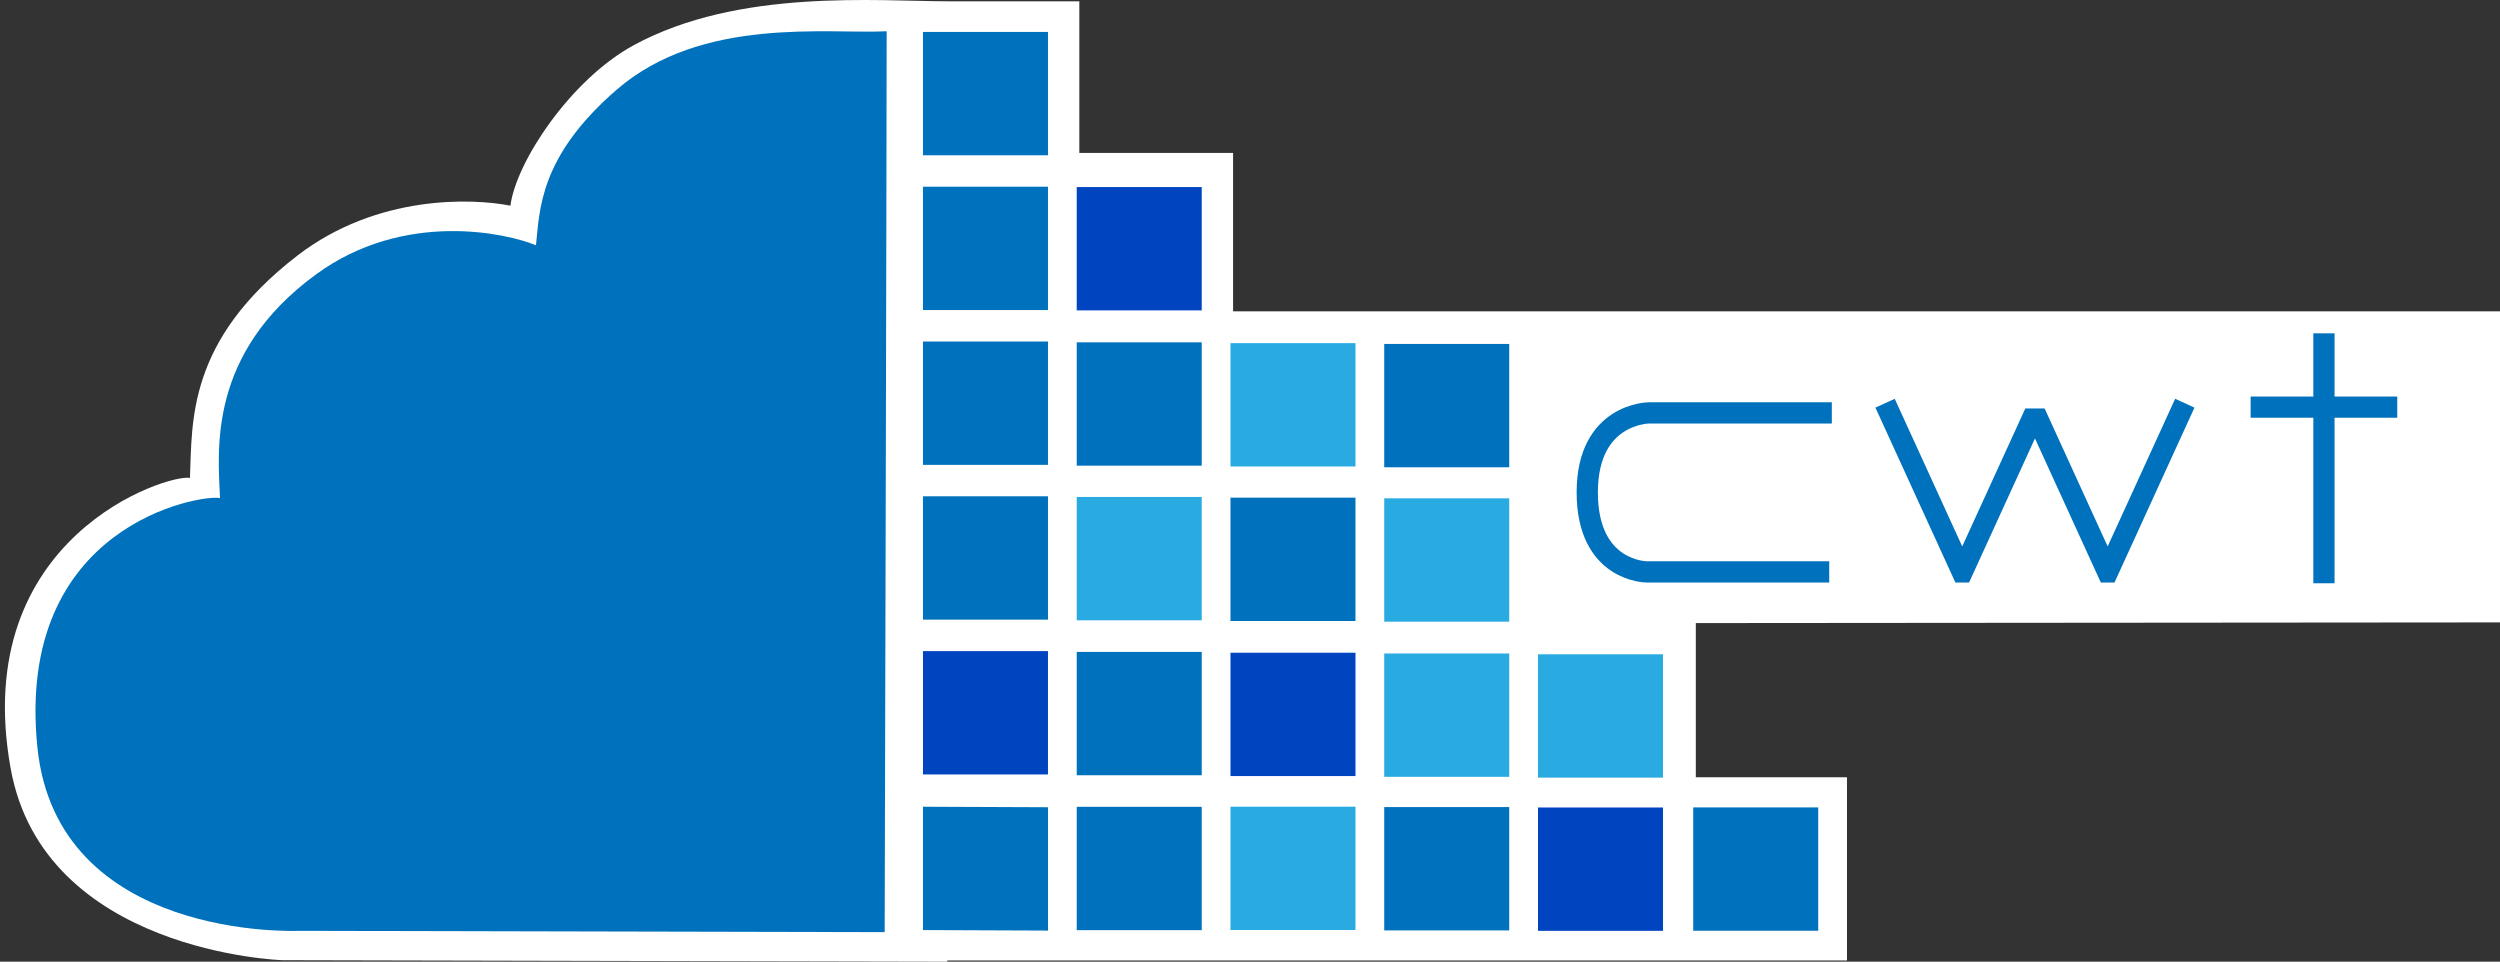 <svg id="cwaret-logo" data-name="Layer 1" xmlns="http://www.w3.org/2000/svg" viewBox="0 0 588.61 226.42"><rect x="0" y="0" width="588.61" height="226.42" fill="#333333" stroke="none"/><defs><style>.cls-1{fill:#fff;}.cls-2{fill:#0071bc;}.cls-3{fill:#0044c0;}.cls-4{fill:#29abe2;}.cls-5,.cls-6,.cls-7{fill:none;stroke:#0071bc;stroke-linecap:square;stroke-width:5px;}.cls-5{stroke-miterlimit:10;}.cls-6{stroke-miterlimit:2;}.cls-7{stroke-linejoin:bevel;}</style></defs><title>cwaret-logo-outlined</title><path class="cls-1" d="M588.61,146.54V73.3H290.32V36h-36.2V.31H223.55C206.47.31,174-2.78,149.28,10.6c-15,8.13-27.83,27.66-29.1,37.83-8.87-1.77-31.37-2.69-50.11,11.71C44,80.2,45.28,99.28,44.72,112.53c-5-1.05-52,13.73-42.23,68.3,7.76,43.46,64,45.24,64,45.24l156.54.35v-.29H434.86V183H399.27v-36.3"/><path class="cls-2" d="M126.19,57.76c-6.65-2.81-30.94-8.38-51.77,6.83-25.6,18.69-23.09,41.49-22.62,52.68-4.41-.94-48.3,6.27-43,58.64,4.62,45.71,61.34,43.25,61.34,43.25l138.15.31s.47-184.34.47-212.11c-13.84.71-43.47-3.59-63.51,13.71C127,36.83,127.08,49.33,126.19,57.76Z"/><rect class="cls-2" x="217.31" y="7.52" width="29.43" height="29.04"/><rect class="cls-2" x="217.31" y="43.96" width="29.43" height="29.04"/><rect class="cls-2" x="217.31" y="80.41" width="29.43" height="29.04"/><rect class="cls-2" x="217.31" y="116.85" width="29.43" height="29.04"/><rect class="cls-3" x="217.31" y="153.3" width="29.43" height="29.04"/><polygon class="cls-2" points="246.75 219.1 217.31 218.98 217.31 189.94 246.75 190.06 246.75 219.1"/><rect class="cls-3" x="253.51" y="44.04" width="29.43" height="29.04"/><rect class="cls-2" x="253.51" y="80.6" width="29.43" height="29.04"/><rect class="cls-4" x="253.51" y="117.01" width="29.43" height="29.04"/><rect class="cls-2" x="253.51" y="153.49" width="29.43" height="29.04"/><rect class="cls-2" x="253.51" y="189.96" width="29.43" height="29.04"/><rect class="cls-4" x="289.71" y="80.79" width="29.43" height="29.04"/><rect class="cls-2" x="289.71" y="117.17" width="29.43" height="29.04"/><rect class="cls-3" x="289.71" y="153.68" width="29.43" height="29.04"/><rect class="cls-4" x="289.71" y="189.93" width="29.43" height="29.04"/><rect class="cls-2" x="325.91" y="80.98" width="29.43" height="29.04"/><rect class="cls-4" x="325.91" y="117.33" width="29.43" height="29.04"/><rect class="cls-4" x="325.91" y="153.86" width="29.43" height="29.04"/><rect class="cls-2" x="325.91" y="190.02" width="29.43" height="29.04"/><rect class="cls-4" x="362.11" y="154.05" width="29.43" height="29.04"/><rect class="cls-3" x="362.11" y="190.12" width="29.43" height="29.04"/><rect class="cls-2" x="398.66" y="190.1" width="29.43" height="29.04"/><path class="cls-5" d="M428.18,134.65H387.71s-14,0-14-18.72,14.6-18.72,14.6-18.72h40.48"/><polyline class="cls-6" points="513.36 97.21 496.24 134.65 496.23 134.65 479.12 97.21 462 134.65 461.99 134.65 444.87 97.21"/><line class="cls-7" x1="547.16" y1="80.98" x2="547.16" y2="134.82"/><line class="cls-7" x1="532.4" y1="95.86" x2="561.92" y2="95.86"/></svg>
